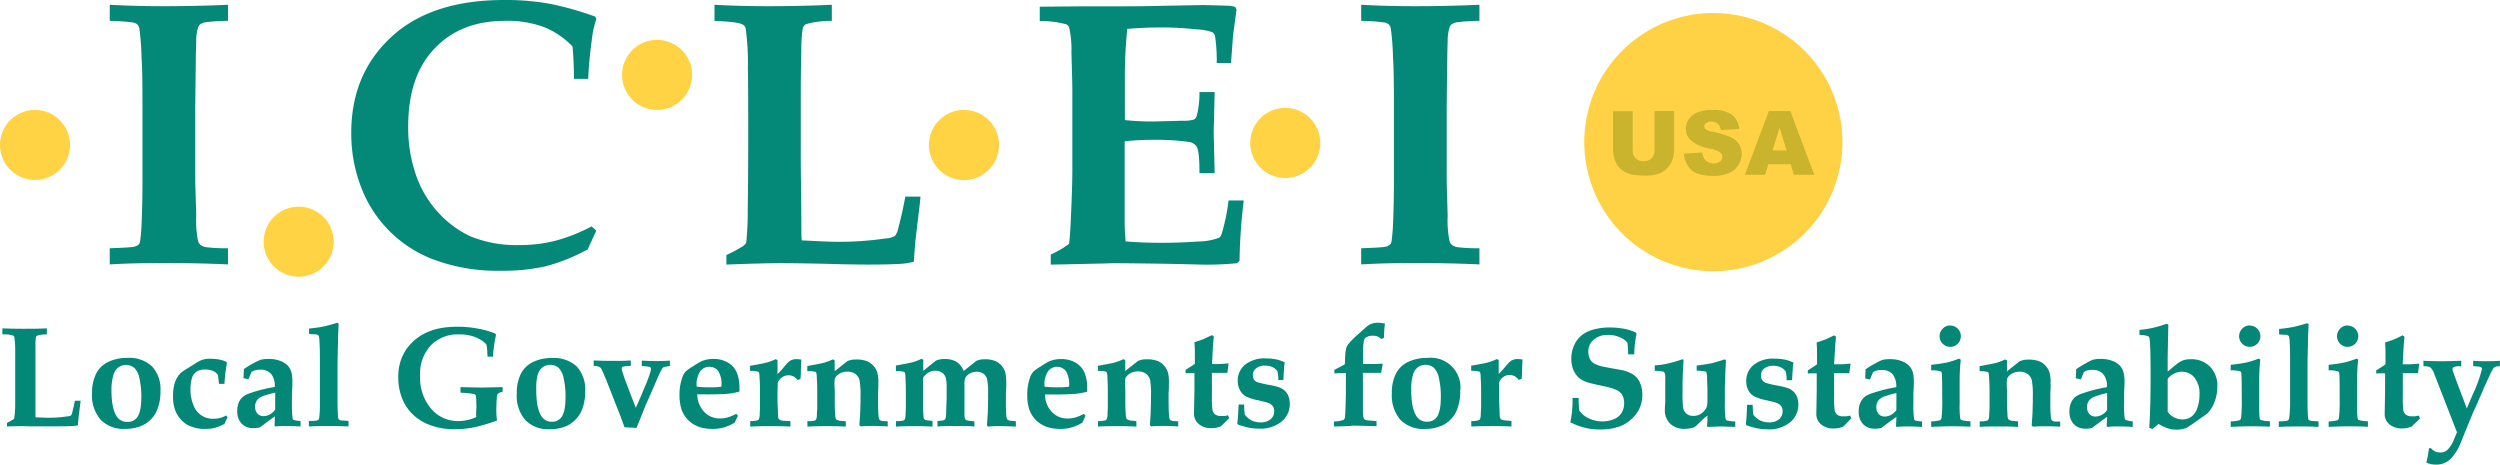 <svg id="Actual_logo" data-name="Actual logo" xmlns="http://www.w3.org/2000/svg" viewBox="0 0 493.43 91.7"><defs><style>.cls-1{fill:#048979;}.cls-2{fill:#ffd344;}.cls-3{fill:#038878;}.cls-4{fill:#cab32d;}.cls-5{fill:#ffd246;}</style></defs><title>Artboard 1</title><path class="cls-1" d="M45,.94V4.12a37.46,37.46,0,0,0-4.49.28,2.73,2.73,0,0,0-1,.4,1.28,1.28,0,0,0-.41.61,8.82,8.82,0,0,0-.37,2.39c0,.63-.06,1.83-.08,3.59-.07,6-.11,9.27-.11,9.74V35.92l.19,6.72a20.3,20.3,0,0,0,.36,4.92,1.48,1.48,0,0,0,.5.79,2.59,2.59,0,0,0,1.09.44A34.62,34.62,0,0,0,45,49v3.19q-6-.28-12.79-.28-5.92,0-10.55.28V49c2.62-.1,4.13-.18,4.54-.26a2.19,2.19,0,0,0,1.07-.4,1.07,1.07,0,0,0,.36-.59,33.24,33.24,0,0,0,.31-3.45c.12-2.94.18-5.65.18-8.15V20.83q0-7.3-.18-9.4a49.73,49.73,0,0,0-.44-5.84,1.55,1.55,0,0,0-.35-.73,1.81,1.81,0,0,0-.88-.42,37.45,37.45,0,0,0-4.61-.32V.94c3.08.18,6.62.28,10.62.28Q39,1.22,45,.94Z"/><path class="cls-1" d="M117.69,45.52,116,49.22a37.43,37.43,0,0,1-8.23,3.32,38.67,38.67,0,0,1-9.1.9A35.69,35.69,0,0,1,85,51,24.59,24.59,0,0,1,72,38.67a29.31,29.31,0,0,1-2.67-12.5q0-11.55,7.89-18.86T99.49,0a48.89,48.89,0,0,1,8.88.72,61.37,61.37,0,0,1,9.14,2.57l.18.47a20.71,20.71,0,0,0-.9,4.26q-.56,4.08-.69,7.54h-2.82c0-2.66-.13-4.79-.28-6.39a16.1,16.1,0,0,0-5.54-3.79A20.85,20.85,0,0,0,99.6,4.12q-8.66,0-13.84,5.46T80.57,24.8a28.14,28.14,0,0,0,1.74,10.32,21,21,0,0,0,4.63,7.29,20,20,0,0,0,5.83,4.2,23.91,23.91,0,0,0,9.67,1.76,28.62,28.62,0,0,0,7.08-.83,33.77,33.77,0,0,0,7.25-2.86Z"/><path class="cls-1" d="M143.37,52.22V50.33a25.44,25.44,0,0,0,2.74-1.43,3.57,3.57,0,0,0,1-.73,1,1,0,0,0,.19-.41,62.09,62.09,0,0,0,.28-6.54q.09-5.64.1-13.52,0-11.58-.07-14.3a49.38,49.38,0,0,0-.45-7.88,1.16,1.16,0,0,0-.55-.66c-.56-.37-2.42-.61-5.59-.74V.94c3.09.18,6.61.28,10.57.28q6.65,0,12.59-.28V4.12a17.8,17.8,0,0,0-5.13.66,1.31,1.31,0,0,0-.59.72,26.4,26.4,0,0,0-.3,4.53c-.08,2.68-.11,6.08-.11,10.18V30.8c0,3.49.08,7,.1,10.39s0,5.52.09,6.25c3.37.18,5.66.28,6.89.28a62.91,62.91,0,0,0,9.7-.66,4.35,4.35,0,0,0,1.8-.48,3.3,3.3,0,0,0,.62-1.36c.49-1.87,1-4,1.43-6.41h3c-.07.69-.11,1.09-.11,1.22l-.89,7.43c-.19,2.33-.29,3.73-.32,4.2a13.85,13.85,0,0,1-2.12.38q-2.24.18-6.93.18c-.44,0-3.32,0-8.62-.16q-6-.12-8.43-.12Q150.7,51.94,143.37,52.22Z"/><path class="cls-1" d="M207.39,52.23v-2a18.09,18.09,0,0,0,3.61-2.1c.14-1,.26-2.68.36-5,.19-4.19.28-7.24.29-9.15V17.53q0-.95-.18-7.13A19.48,19.48,0,0,0,211,5.35a1.22,1.22,0,0,0-.55-.55,19.64,19.64,0,0,0-5.23-.66V1.32l8.53-.07h4.85c3.36,0,7.09,0,11.21-.11L237.23,1c.88,0,2.67.05,5.37.14a5,5,0,0,1,1.21.24l.25.48-.71,5.29c0,.37-.16,2.14-.38,5.3h-2.82a33.66,33.66,0,0,0-.33-5.31,1.45,1.45,0,0,0-.44-.74,9,9,0,0,0-3-.58,63.55,63.55,0,0,0-7.17-.4q-3.28,0-6.72.28a94.37,94.37,0,0,0-.47,10.5v7.5a47.91,47.91,0,0,0,5.22.28c.57,0,2.6-.05,6.11-.15a7.1,7.1,0,0,0,2.34-.25,1.39,1.39,0,0,0,.53-.77,18.15,18.15,0,0,0,.52-4.64h3l-.19,8,.19,8h-3c0-2.84-.17-4.59-.56-5.25a2.15,2.15,0,0,0-1.6-.91,44.15,44.15,0,0,0-6.6-.41,52.29,52.29,0,0,0-6,.29V43.22a43.44,43.44,0,0,0,.19,4.42c2,.18,4.32.28,7,.28s5.08-.09,7.32-.26a12,12,0,0,0,4.12-.73,1.41,1.41,0,0,0,.48-.67,38,38,0,0,0,1.39-6.69h3a110.12,110.12,0,0,0-.83,11.9l-.48.48a59.6,59.6,0,0,1-6.68.28l-5.9-.14q-8.72-.14-12-.14Q218.77,52,207.39,52.23Z"/><path class="cls-1" d="M292,.94V4.12a37.46,37.46,0,0,0-4.49.28,2.73,2.73,0,0,0-1,.4,1.28,1.28,0,0,0-.41.61,8.82,8.82,0,0,0-.37,2.39c0,.63-.06,1.83-.08,3.59-.07,6-.11,9.27-.11,9.74V35.92l.19,6.72a20.3,20.3,0,0,0,.36,4.92,1.48,1.48,0,0,0,.5.79,2.59,2.59,0,0,0,1.09.44A34.62,34.62,0,0,0,292,49v3.19q-6-.28-12.79-.28-5.93,0-10.55.28V49c2.62-.1,4.13-.18,4.54-.26a2.19,2.19,0,0,0,1.07-.4,1.07,1.07,0,0,0,.36-.59,33.24,33.24,0,0,0,.31-3.45c.12-2.94.18-5.65.18-8.15V20.83q0-7.3-.18-9.4a49.73,49.73,0,0,0-.44-5.84,1.55,1.55,0,0,0-.35-.73,1.81,1.81,0,0,0-.88-.42,37.45,37.45,0,0,0-4.61-.32V.94c3.08.18,6.62.28,10.62.28Q286,1.22,292,.94Z"/><path class="cls-2" d="M13.82,28.61A6.91,6.91,0,1,1,6.91,21.7a6.91,6.91,0,0,1,6.91,6.91Z"/><path class="cls-2" d="M65.86,47.71A6.91,6.91,0,1,1,59,40.8h0A6.91,6.91,0,0,1,65.86,47.71Z"/><path class="cls-2" d="M136.6,14.78a6.91,6.91,0,1,1-6.91-6.91A6.91,6.91,0,0,1,136.6,14.78Z"/><path class="cls-2" d="M197.18,28.61a6.92,6.92,0,1,1-6.93-6.91h0A6.92,6.92,0,0,1,197.18,28.61Z"/><path class="cls-2" d="M260.6,28.2a6.92,6.92,0,1,1-6.93-6.91h0a6.91,6.91,0,0,1,6.91,6.91Z"/><path class="cls-3" d="M1.38,84.17v-.7a8.72,8.72,0,0,0,1-.54,1.49,1.49,0,0,0,.38-.28.39.39,0,0,0,.06-.15A20.86,20.86,0,0,0,3,80V69.49a18.81,18.81,0,0,0-.18-3,.44.44,0,0,0-.21-.25A6,6,0,0,0,.47,66V64.8c1.17.06,2.51.09,4,.09,1.68,0,3.28,0,4.78-.09V66a6.65,6.65,0,0,0-1.93.25.53.53,0,0,0-.22.27A10,10,0,0,0,7,68.25V82.36c1.27.06,2.14.09,2.6.09a22.34,22.34,0,0,0,3.65-.27A1.51,1.51,0,0,0,14,82a1.2,1.2,0,0,0,.24-.51c.18-.7.36-1.49.54-2.4h1.13a2.79,2.79,0,0,1-.05.46l-.35,2.8c-.07.87-.12,1.4-.13,1.58a4.32,4.32,0,0,1-.8.14c-.56.05-1.43.07-2.61.07H5.53C4.6,84.09,3.23,84.11,1.38,84.17Z"/><path class="cls-3" d="M18.17,77.64a8.34,8.34,0,0,1,.81-3.9,5.12,5.12,0,0,1,2.41-2.32,8.46,8.46,0,0,1,3.74-.78A6.56,6.56,0,0,1,30,72.31a6.63,6.63,0,0,1,1.67,4.91,9.38,9.38,0,0,1-.49,3.24,5.81,5.81,0,0,1-3,3.47,8.11,8.11,0,0,1-3.46.72,6.33,6.33,0,0,1-4.83-1.78A7.28,7.28,0,0,1,18.17,77.64ZM22,77q0,3.69,1.08,5.26a2.36,2.36,0,0,0,2.05,1A2.24,2.24,0,0,0,27,82.47c.59-.71.89-2.07.89-4.08a16,16,0,0,0-.36-3.65,3.89,3.89,0,0,0-1-2.11,2.61,2.61,0,0,0-3.12-.16,2.88,2.88,0,0,0-1,1.47A10.18,10.18,0,0,0,22,77Z"/><path class="cls-3" d="M44.91,82.33l-.61,1.34a9.72,9.72,0,0,1-1.95.79,7.22,7.22,0,0,1-1.79.19,7,7,0,0,1-3.71-.88,5.57,5.57,0,0,1-2.16-2.54,7.3,7.3,0,0,1-.53-3.1,8.34,8.34,0,0,1,.28-2.38,5.24,5.24,0,0,1,.79-1.63,3.93,3.93,0,0,1,.93-.89l2.15-1.34a9.44,9.44,0,0,1,1.49-.83,4.9,4.9,0,0,1,1.74-.25,10.36,10.36,0,0,1,1.67.14,6.57,6.57,0,0,1,1.43.44l.14.23-.34,2.25c0,.2-.08.84-.14,1.9H43.21A17.78,17.78,0,0,0,43,74a2.22,2.22,0,0,0-.92-.77,3.7,3.7,0,0,0-1.54-.29,3.29,3.29,0,0,0-1.71.39,2.23,2.23,0,0,0-.94,1.29,7.5,7.5,0,0,0-.29,2.21A7.78,7.78,0,0,0,38.2,80a4,4,0,0,0,4.06,2.64A4.64,4.64,0,0,0,44.64,82Z"/><path class="cls-3" d="M59.32,83.08v1.09c-1-.06-2-.08-2.79-.08a20,20,0,0,0-2.22.08L54.19,84l.08-1.82c-.33.21-1.32.94-3,2.18a5.39,5.39,0,0,1-1.2.14,3.19,3.19,0,0,1-2.38-.88,3.52,3.52,0,0,1-.86-2.54,3.89,3.89,0,0,1,.39-1.84,3,3,0,0,1,.82-1,4.9,4.9,0,0,1,1.36-.66,29.68,29.68,0,0,1,4.83-1.21,3.8,3.8,0,0,0-.68-2.53,2.74,2.74,0,0,0-2.21-.87,4.36,4.36,0,0,0-1.14.16,2.26,2.26,0,0,0-.56.28l-.59,1.43-1-.21.09-1.8a20.9,20.9,0,0,1,2-1.21A10.7,10.7,0,0,1,51.49,71a5.86,5.86,0,0,1,1.45-.15,6.33,6.33,0,0,1,2.51.43,3.93,3.93,0,0,1,1.45,1,3.62,3.62,0,0,1,.64,1.27,7.58,7.58,0,0,1,.17,1.71c0,.3,0,1.06-.09,2.3v2a20.08,20.08,0,0,0,.13,3,.45.45,0,0,0,.22.33A5.12,5.12,0,0,0,59.32,83.08Zm-5-5.58a21,21,0,0,0-2.2.6,2.89,2.89,0,0,0-1.38.87,2.16,2.16,0,0,0-.38,1.31,1.87,1.87,0,0,0,.46,1.36,1.56,1.56,0,0,0,1.21.49,2.63,2.63,0,0,0,1.28-.36,2.91,2.91,0,0,0,1-.91Z"/><path class="cls-3" d="M68.79,83.08v1.09c-1.15-.06-2.35-.08-3.6-.08s-2.67,0-4.23.08V83.08A9.25,9.25,0,0,0,62.54,83a.62.62,0,0,0,.31-.16.56.56,0,0,0,.15-.32,20.81,20.81,0,0,0,.14-2.62V71.39c0-1.45,0-2.77-.09-4a3.73,3.73,0,0,0-.14-1.1.54.54,0,0,0-.15-.15,1.47,1.47,0,0,0-.53-.16A12.29,12.29,0,0,1,61,65.91V64.85c1.16-.12,2.08-.25,2.77-.39s1.61-.39,2.77-.75l.3.17-.13,2.8c0,1.57-.08,3.5-.09,5.78V79c0,1.65.06,2.65.08,3a2.11,2.11,0,0,0,.1.66.36.36,0,0,0,.14.16.94.94,0,0,0,.42.16C67.47,83,67.94,83,68.79,83.08Z"/><path class="cls-3" d="M97.3,70.4H96.21q0-.45-.06-1.32A6.68,6.68,0,0,0,96,68a4,4,0,0,0-.74-.68,7.39,7.39,0,0,0-2.08-1A9.57,9.57,0,0,0,90.52,66,7.38,7.38,0,0,0,85,68.2a8.18,8.18,0,0,0-2.08,5.93,9.41,9.41,0,0,0,2.18,6.55,6.91,6.91,0,0,0,5.36,2.43,7.77,7.77,0,0,0,1.8-.21A8,8,0,0,0,94,82.31,13.47,13.47,0,0,1,94,80.88a7,7,0,0,0,0-1.28,6.14,6.14,0,0,0-.12-1.6.48.48,0,0,0-.37-.23,17.75,17.75,0,0,0-2.62-.26v-1.1l4.15.08,4.17-.08v.91a1.87,1.87,0,0,0-1,.45,1.67,1.67,0,0,0-.15.76c-.07,1.06-.1,1.82-.1,2.28A17.58,17.58,0,0,0,98.09,83a33.37,33.37,0,0,1-4.48,1.33,18.93,18.93,0,0,1-3.83.39,13.65,13.65,0,0,1-5.5-1.06,9.91,9.91,0,0,1-2.86-1.92,8.79,8.79,0,0,1-1.81-2.54,11.13,11.13,0,0,1-1-4.68,10,10,0,0,1,.65-3.8,8.83,8.83,0,0,1,1.79-2.83,10,10,0,0,1,2.61-2,12,12,0,0,1,3.06-1.08,18.08,18.08,0,0,1,3.52-.32,20.79,20.79,0,0,1,4.38.43,15.8,15.8,0,0,1,3.17.93l.11.27A26.26,26.26,0,0,0,97.3,70.4Z"/><path class="cls-3" d="M102,77.66a8.3,8.3,0,0,1,.81-3.89,5.18,5.18,0,0,1,2.41-2.33,8.46,8.46,0,0,1,3.74-.78,6.64,6.64,0,0,1,4.87,1.67,6.71,6.71,0,0,1,1.67,4.92,9.56,9.56,0,0,1-.49,3.23,5.83,5.83,0,0,1-1.3,2.21A6,6,0,0,1,112,84a8.11,8.11,0,0,1-3.46.72,6.37,6.37,0,0,1-4.83-1.78A7.3,7.3,0,0,1,102,77.66Zm3.84-.68c0,2.46.36,4.22,1.08,5.26a2.33,2.33,0,0,0,2,1,2.25,2.25,0,0,0,1.81-.79c.59-.7.89-2.06.89-4.08a16,16,0,0,0-.36-3.64,4,4,0,0,0-1-2.12,2.46,2.46,0,0,0-1.66-.6,2.53,2.53,0,0,0-1.46.44,2.88,2.88,0,0,0-1,1.47,10.3,10.3,0,0,0-.29,3.08Z"/><path class="cls-3" d="M123.26,84.33c-.46-1.29-1-2.77-1.68-4.43l-1.82-4.64c-.16-.42-.47-1.14-.92-2.16a1.46,1.46,0,0,0-.46-.64,2.52,2.52,0,0,0-1.21-.23V71.14c1.31.06,2.59.09,3.85.09s2.34,0,3.48-.09v1.09a7.49,7.49,0,0,0-1.42.11.54.54,0,0,0-.27.14.36.36,0,0,0-.09.24V73l.54,1.67,1.09,2.88.52,1.35q.48,1.25.63,1.59l.88-2,.83-2a27.91,27.91,0,0,0,1.14-3,2.87,2.87,0,0,0,.13-.71.4.4,0,0,0-.2-.34,5.84,5.84,0,0,0-1.61-.17v-1.1c1,.06,1.86.09,2.69.09s1.76,0,2.86-.09v1.09a6.36,6.36,0,0,0-1.22.21.75.75,0,0,0-.33.33,24.33,24.33,0,0,0-1.2,2.53l-1.3,3-.55,1.22c-.24.54-.5,1.18-.78,1.91-.55,1.42-1,2.4-1.19,3Z"/><path class="cls-3" d="M145.65,82.06,145,83.42a9.13,9.13,0,0,1-2.34,1,7.93,7.93,0,0,1-2,.24,8.54,8.54,0,0,1-2.41-.32,5.49,5.49,0,0,1-1.78-.88,5.38,5.38,0,0,1-1.3-1.35,5.07,5.07,0,0,1-.81-1.86,9.8,9.8,0,0,1-.25-2.29,9.92,9.92,0,0,1,.49-3.24,3.48,3.48,0,0,1,.77-1.44,10.27,10.27,0,0,1,1.44-1,13.65,13.65,0,0,1,1.69-1,5.57,5.57,0,0,1,2.28-.43,5.38,5.38,0,0,1,3,.78,4.16,4.16,0,0,1,1.68,2,7.62,7.62,0,0,1,.49,2.91v.74c-.24.07-.59.16-1.06.25a11.47,11.47,0,0,1-1.29.19c-.69.06-1.62.09-2.76.11s-1.78,0-1.9,0a2.67,2.67,0,0,1-.4,0h-.92A5.11,5.11,0,0,0,139,81.31a4.19,4.19,0,0,0,3.09,1.28,6,6,0,0,0,1.47-.18,9.24,9.24,0,0,0,1.75-.73Zm-3.27-5.74a5,5,0,0,0-.6-3.06A2.14,2.14,0,0,0,140,72.4a2.21,2.21,0,0,0-1.82.91,4.72,4.72,0,0,0-.67,3,19.69,19.69,0,0,0,2.77.13,12.33,12.33,0,0,0,2.1-.12Z"/><path class="cls-3" d="M156,83.11V84.2q-1.56-.09-3.48-.09c-1.43,0-2.91,0-4.45.09V83.11a5,5,0,0,0,1.44-.15.51.51,0,0,0,.28-.24,2.44,2.44,0,0,0,.15-1L150,80.5v-3c0-.81,0-1.79-.09-3a3.74,3.74,0,0,0-.11-1,.46.46,0,0,0-.24-.17,7,7,0,0,0-1.52-.13v-1c1.66-.29,2.76-.5,3.28-.64a11.11,11.11,0,0,0,1.77-.67l.37.17v2.78a18.15,18.15,0,0,0,1.38-1.53,6.19,6.19,0,0,1,1.08-1.09,2.31,2.31,0,0,1,1.31-.33,4.88,4.88,0,0,1,.93.09l-.09,2a13.14,13.14,0,0,1-.09,1.84l-.58.18a2.24,2.24,0,0,0-.66-.64,2.27,2.27,0,0,0-2.53.21,2,2,0,0,0-.7,1c0,.2-.05,1-.05,2.34v1.38l.08,1.88a8.16,8.16,0,0,0,.08,1.31.6.6,0,0,0,.28.38,2.29,2.29,0,0,0,1,.2Z"/><path class="cls-3" d="M175.21,83.16v1q-1.86-.09-3-.09-1.35,0-2.34.09l-.25-.25c0-.2.07-1,.16-2.4l.06-2.27v-1a16.19,16.19,0,0,0-.19-3.19,2.16,2.16,0,0,0-.8-1.22,2.55,2.55,0,0,0-1.6-.47,2.86,2.86,0,0,0-1.66.46,2.17,2.17,0,0,0-.83.92,10.3,10.3,0,0,0,0,2.22v2.32c0,.68,0,1.5.09,2.48a2.29,2.29,0,0,0,.11.86.41.41,0,0,0,.17.22,2.47,2.47,0,0,0,.65.21l1.16.11V84.2c-1-.06-2.23-.09-3.68-.09q-2.5,0-3.9.09V83.11A4.39,4.39,0,0,0,160.8,83a.53.53,0,0,0,.29-.24,2.61,2.61,0,0,0,.14-1l.07-1.22v-3c0-.81,0-1.79-.09-3a3.38,3.38,0,0,0-.11-1,.46.46,0,0,0-.24-.17,7,7,0,0,0-1.52-.13v-1c1.66-.29,2.75-.5,3.27-.64a11,11,0,0,0,1.76-.67l.37.17v2.17l2.52-2a5,5,0,0,1,.78-.24,4.26,4.26,0,0,1,.87-.07,5.73,5.73,0,0,1,2.25.34,3.6,3.6,0,0,1,1.26.93,3.83,3.83,0,0,1,.73,1.27,7.15,7.15,0,0,1,.21,2.06c0,.67,0,1.33-.06,2a2.81,2.81,0,0,0,0,.41V79.3c0,1.56.07,2.53.11,2.9a1.13,1.13,0,0,0,.24.71,1.36,1.36,0,0,0,.81.2Z"/><path class="cls-3" d="M176.85,84.2V83.11A4.69,4.69,0,0,0,178.3,83a.51.51,0,0,0,.28-.24,2.82,2.82,0,0,0,.15-1l.06-1.22v-3c0-.81,0-1.79-.08-3a3.38,3.38,0,0,0-.12-1,.46.46,0,0,0-.24-.17,7,7,0,0,0-1.52-.13V72.14c1.66-.29,2.75-.5,3.27-.64a11,11,0,0,0,1.76-.67l.37.17v2.18l2.5-2a4.69,4.69,0,0,1,.75-.24,3.83,3.83,0,0,1,.83-.07,4.59,4.59,0,0,1,2.49.54,3.91,3.91,0,0,1,1.4,1.81l2.52-2a4.69,4.69,0,0,1,.75-.24,4,4,0,0,1,.84-.07,5.49,5.49,0,0,1,2.12.34,3.45,3.45,0,0,1,1.25.92,3.53,3.53,0,0,1,.71,1.25,7.48,7.48,0,0,1,.21,2,15.46,15.46,0,0,1-.06,2,2.67,2.67,0,0,0,0,.4v1.44a26.56,26.56,0,0,0,.08,2.82,1.31,1.31,0,0,0,.26.78,1.65,1.65,0,0,0,.84.2l.78.07V84.2c-1.27-.06-2.31-.09-3.13-.09a19.67,19.67,0,0,0-2.38.09l-.19-.27.16-2.49q.06-1.51.06-2.61v-1a12.8,12.8,0,0,0-.22-3.09,2,2,0,0,0-.73-1,2.18,2.18,0,0,0-1.29-.37,2.68,2.68,0,0,0-1.48.42,2.36,2.36,0,0,0-.78.79,3.85,3.85,0,0,0-.16,1.47v5.86a2.08,2.08,0,0,0,.1.7.55.55,0,0,0,.23.29,1.53,1.53,0,0,0,.52.13l1.11.14v1q-1.22-.09-3.51-.09-2.55,0-3.78.09V83.11c.17,0,.39-.06.65-.08a1.83,1.83,0,0,0,.73-.15.77.77,0,0,0,.25-.41,7,7,0,0,0,.09-1.45l.09-2.45v-2a7.92,7.92,0,0,0-.17-2,1.92,1.92,0,0,0-.7-1,2.24,2.24,0,0,0-1.35-.39,2.44,2.44,0,0,0-1.54.47,3.22,3.22,0,0,0-.9.94v4.59a24.77,24.77,0,0,0,.09,2.87,1.24,1.24,0,0,0,.13.66.68.68,0,0,0,.38.21,10.72,10.72,0,0,0,1.27.14V84.2c-1-.06-2.17-.09-3.56-.09S177.77,84.14,176.85,84.2Z"/><path class="cls-3" d="M214.24,82.06l-.61,1.36a9.06,9.06,0,0,1-2.33,1,7.93,7.93,0,0,1-2,.24,8.54,8.54,0,0,1-2.41-.32,5.62,5.62,0,0,1-3.09-2.23,5.52,5.52,0,0,1-.81-1.86,9.79,9.79,0,0,1-.24-2.29,10.18,10.18,0,0,1,.48-3.24A3.52,3.52,0,0,1,204,73.3a10.27,10.27,0,0,1,1.44-1,14.3,14.3,0,0,1,1.68-1,5.82,5.82,0,0,1,2.29-.43,5.54,5.54,0,0,1,3,.78,4.21,4.21,0,0,1,1.68,2,7.62,7.62,0,0,1,.49,2.91v.74a9.6,9.6,0,0,1-1.06.25,11,11,0,0,1-1.28.19c-.7.06-1.62.09-2.76.11s-1.78,0-1.9,0a2.81,2.81,0,0,1-.41,0h-.92a5.08,5.08,0,0,0,1.37,3.47,4.14,4.14,0,0,0,3.09,1.28,6,6,0,0,0,1.46-.18,9.33,9.33,0,0,0,1.76-.73ZM211,76.32a5.09,5.09,0,0,0-.61-3.06,2.14,2.14,0,0,0-1.74-.86,2.19,2.19,0,0,0-1.81.91,4.64,4.64,0,0,0-.67,3,19.62,19.62,0,0,0,2.76.13A14.37,14.37,0,0,0,211,76.32Z"/><path class="cls-3" d="M232.55,83.16v1c-1.23-.06-2.24-.09-3-.09a19.75,19.75,0,0,0-2.35.09l-.24-.25c0-.2.07-1,.15-2.4l.06-2.27v-1A16.22,16.22,0,0,0,227,75a2.27,2.27,0,0,0-.79-1.22,2.58,2.58,0,0,0-1.61-.47,2.86,2.86,0,0,0-1.66.46,2.17,2.17,0,0,0-.83.92,11.76,11.76,0,0,0,0,2.22v2.32c0,.68,0,1.5.09,2.48a2.51,2.51,0,0,0,.11.86.43.43,0,0,0,.18.22,2.4,2.4,0,0,0,.64.21l1.16.11V84.2c-1-.06-2.23-.09-3.67-.09-1.68,0-3,0-3.91.09V83.11a4.71,4.71,0,0,0,1.45-.15.51.51,0,0,0,.28-.24,2.44,2.44,0,0,0,.15-1l.06-1.22v-3c0-.81,0-1.79-.08-3a3.38,3.38,0,0,0-.12-1,.48.48,0,0,0-.23-.17,7.14,7.14,0,0,0-1.53-.13v-1c1.66-.29,2.75-.5,3.27-.64a10.12,10.12,0,0,0,1.76-.67l.37.17v2.17l2.53-2a5.28,5.28,0,0,1,.77-.24,3.69,3.69,0,0,1,.88-.07,5.71,5.71,0,0,1,2.24.34,3.42,3.42,0,0,1,1.26.93,3.66,3.66,0,0,1,.73,1.27,7.15,7.15,0,0,1,.21,2.06c0,.67,0,1.33-.06,2a2.81,2.81,0,0,0,0,.41V79.3c0,1.56.06,2.53.1,2.9a1,1,0,0,0,.25.71,1.33,1.33,0,0,0,.8.2Z"/><path class="cls-3" d="M234,73.66V73l1.25-.79c.2-.13.39-.27.58-.42V70c0-.66,0-1.48-.09-2.45l1.73-.59,1.74-.82.36.28-.13,1.43-.1,1.59-.12,2.41h.46a20.27,20.27,0,0,0,2.81-.14l-.24,1.89H239.2v4.62a17.5,17.5,0,0,0,.09,2.51,1.46,1.46,0,0,0,.46,1,1.71,1.71,0,0,0,1.17.37,4.57,4.57,0,0,0,.74,0,3.58,3.58,0,0,0,.72-.14l.22.57-.5.5L241,84.11a4.2,4.2,0,0,1-1.87.39,3.65,3.65,0,0,1-2.54-.82,2.66,2.66,0,0,1-.93-2.06l.09-4.58V73.62h-.38C234.93,73.62,234.44,73.64,234,73.66Z"/><path class="cls-3" d="M244.47,79.84h1.09a14.93,14.93,0,0,0,.13,2A4.19,4.19,0,0,0,247.07,83a3.94,3.94,0,0,0,1.72.36,2.9,2.9,0,0,0,2-.62,2,2,0,0,0,.7-1.51,1.82,1.82,0,0,0-.23-1,2,2,0,0,0-.92-.7,20.74,20.74,0,0,0-2.06-.53,9.86,9.86,0,0,1-2.31-.73A3,3,0,0,1,244.73,77a3.86,3.86,0,0,1-.44-1.86A4,4,0,0,1,245.73,72a6.1,6.1,0,0,1,4.13-1.26,10.34,10.34,0,0,1,2,.19,6.86,6.86,0,0,1,1.7.59v.14a9.71,9.71,0,0,0-.13,1c0,.36-.07,1.11-.13,2.34h-1v-.52a9.87,9.87,0,0,0-.16-1.2,2.6,2.6,0,0,0-1-.83,3.4,3.4,0,0,0-1.44-.28,2.64,2.64,0,0,0-1.78.53,1.62,1.62,0,0,0-.63,1.25,1.75,1.75,0,0,0,.21,1,1.71,1.71,0,0,0,.85.54,20.87,20.87,0,0,0,2.08.47,15.28,15.28,0,0,1,2,.47,3.76,3.76,0,0,1,1.21.74,2.89,2.89,0,0,1,.69,1.1,4.15,4.15,0,0,1,.24,1.44,4.45,4.45,0,0,1-1.6,3.48,6.61,6.61,0,0,1-4.49,1.41,10.89,10.89,0,0,1-1.89-.17,17.13,17.13,0,0,1-2.23-.62l-.15-.21c.07-.71.12-1.21.14-1.51Z"/><path class="cls-3" d="M263.29,84.18v-1a5.55,5.55,0,0,0,1.89-.31.63.63,0,0,0,.27-.55c.07-.48.13-2,.19-4.52V73.61h-.39l-1.88.09V73c1.23-.64,1.87-1,1.91-1a.4.4,0,0,0,.18-.33c0-.43,0-1,.06-1.61a7.81,7.81,0,0,1,.19-1.36,2.69,2.69,0,0,1,.4-.77,17.17,17.17,0,0,1,2-2l1.67-1.49a3.1,3.1,0,0,1,.93-.54,3.2,3.2,0,0,1,1.19-.2,7.09,7.09,0,0,1,1.45.17,18.58,18.58,0,0,0-.17,2.79l-.56.25a2.35,2.35,0,0,0-.77-.51,2.64,2.64,0,0,0-.92-.14,2.35,2.35,0,0,0-1.27.31,1,1,0,0,0-.45.59,13.43,13.43,0,0,0-.17,2.76v1.92h1.64a18.28,18.28,0,0,0,2.06-.07l.18.14a3.57,3.57,0,0,0-.11.47l-.22,1.22H269v7.23a8.88,8.88,0,0,0,.12,1.63.69.69,0,0,0,.21.32,1,1,0,0,0,.48.18l1.88.15v1L267,84C266.49,84.1,265.22,84.13,263.29,84.18Z"/><path class="cls-3" d="M274.71,77.65a8.34,8.34,0,0,1,.81-3.9,5.12,5.12,0,0,1,2.41-2.32,8.46,8.46,0,0,1,3.74-.78,5.86,5.86,0,0,1,6.54,6.58,9.88,9.88,0,0,1-.49,3.24,5.82,5.82,0,0,1-3,3.47,8.11,8.11,0,0,1-3.46.72,6.36,6.36,0,0,1-4.83-1.77A7.36,7.36,0,0,1,274.71,77.65Zm3.83-.68q0,3.69,1.09,5.26a2.36,2.36,0,0,0,2.05,1,2.25,2.25,0,0,0,1.81-.79c.59-.7.89-2.07.89-4.08a16,16,0,0,0-.36-3.65,4,4,0,0,0-1-2.11,2.62,2.62,0,0,0-3.12-.16,2.88,2.88,0,0,0-1,1.47,10.06,10.06,0,0,0-.36,3.09Z"/><path class="cls-3" d="M298.32,83.1v1.08c-1-.05-2.2-.08-3.48-.08s-2.91,0-4.45.08V83.1a4.12,4.12,0,0,0,1.44-.16.51.51,0,0,0,.29-.23,2.61,2.61,0,0,0,.14-1l.07-1.22v-3c0-.81,0-1.8-.09-3a3.38,3.38,0,0,0-.11-1,.46.46,0,0,0-.24-.17,7.75,7.75,0,0,0-1.52-.14v-1c1.67-.29,2.76-.5,3.28-.64a10.22,10.22,0,0,0,1.77-.67l.38.17v2.78q.9-.93,1.38-1.53a6.19,6.19,0,0,1,1.08-1.09,2.31,2.31,0,0,1,1.31-.33,4.88,4.88,0,0,1,.93.09l-.09,2a16.15,16.15,0,0,1-.08,1.83l-.59.18a2.51,2.51,0,0,0-.66-.64A2.26,2.26,0,0,0,298,74a2.08,2.08,0,0,0-1.41.51,2,2,0,0,0-.7,1v3.72l.09,1.88a7.15,7.15,0,0,0,.07,1.31.62.62,0,0,0,.29.38,2.21,2.21,0,0,0,1,.19Z"/><path class="cls-3" d="M322.56,69.94h-1.22a17.43,17.43,0,0,0-.13-2.28,3.45,3.45,0,0,0-1.48-1.08,5.43,5.43,0,0,0-2.35-.47,4,4,0,0,0-2.89,1,2.94,2.94,0,0,0-1,2.22,3.49,3.49,0,0,0,.3,1.49,2.12,2.12,0,0,0,.83.9,6.53,6.53,0,0,0,1.59.61l2.24.42c.95.16,1.57.28,1.86.34a7.38,7.38,0,0,1,1.81.7,4,4,0,0,1,1.1.94,4.87,4.87,0,0,1,.67,1.35,5.89,5.89,0,0,1,.26,1.82,6.43,6.43,0,0,1-.75,3.1,6.7,6.7,0,0,1-1.54,1.85,7.55,7.55,0,0,1-2,1.25,10.92,10.92,0,0,1-4,.67,13.13,13.13,0,0,1-3-.32,14.48,14.48,0,0,1-2.92-1.1,20.47,20.47,0,0,0,.43-4.81h1.22A16.88,16.88,0,0,0,311.7,81a4.36,4.36,0,0,0,1.8,1.52,5.94,5.94,0,0,0,2.77.65,5.73,5.73,0,0,0,2.34-.47,3.1,3.1,0,0,0,1.49-1.28,3.67,3.67,0,0,0,.46-1.86,3.38,3.38,0,0,0-.32-1.5,2.53,2.53,0,0,0-1-1,10.52,10.52,0,0,0-2.44-.78c-1.67-.35-2.77-.61-3.3-.76a5,5,0,0,1-1.92-1,4.41,4.41,0,0,1-1.09-1.64,5.91,5.91,0,0,1-.36-2.08,6.32,6.32,0,0,1,.66-2.86,5.25,5.25,0,0,1,1.71-2,7.08,7.08,0,0,1,2.41-1,12.23,12.23,0,0,1,2.76-.31,16,16,0,0,1,2.85.26,9.51,9.51,0,0,1,2.39.76L323,66a13.21,13.21,0,0,0-.3,1.76A19,19,0,0,0,322.56,69.94Z"/><path class="cls-3" d="M326.6,73.2V72.11a15,15,0,0,0,2.41-.32,27.5,27.5,0,0,0,3.1-.9l.19.16q-.21,2.74-.21,5.07v1.55a23.47,23.47,0,0,0,.09,2.65,2.1,2.1,0,0,0,.66,1.32,2,2,0,0,0,1.38.44,2.58,2.58,0,0,0,1.65-.52,3.32,3.32,0,0,0,.93-1.08A4.38,4.38,0,0,0,337,79V76.64l-.08-2a3,3,0,0,0-.13-1.14.45.45,0,0,0-.27-.2,15.32,15.32,0,0,0-1.65-.15v-1q2.13-.27,2.91-.45c.51-.11,1.39-.36,2.62-.77l.26.16-.13,2.55c-.06,1.81-.09,2.82-.09,3v2.84a20.44,20.44,0,0,0,.13,3.13.47.47,0,0,0,.21.35,6.17,6.17,0,0,0,1.71.21v1.09l-2.86-.09-2.62.09-.09-.11L337,83V82c-.36.29-.67.56-.94.8l-1.55,1.49a5.44,5.44,0,0,1-1.92.35,4,4,0,0,1-2.93-1,3.63,3.63,0,0,1-1.06-2.72c0-.14,0-.65.07-1.54V74.62a2.8,2.8,0,0,0-.1-1,.74.74,0,0,0-.34-.29A8,8,0,0,0,326.6,73.2Z"/><path class="cls-3" d="M344.83,79.9h1.09c.05,1,.09,1.69.14,1.95A4.11,4.11,0,0,0,347.43,83a3.94,3.94,0,0,0,1.72.36,2.9,2.9,0,0,0,2-.62,2,2,0,0,0,.69-1.51,1.82,1.82,0,0,0-.23-1,2,2,0,0,0-.91-.7c-.36-.13-1.05-.3-2.07-.53a9.78,9.78,0,0,1-2.3-.73,2.72,2.72,0,0,1-1.23-1.19,3.65,3.65,0,0,1-.44-1.86,4.06,4.06,0,0,1,1.43-3.17,6.1,6.1,0,0,1,4.13-1.26,10.19,10.19,0,0,1,2.06.19,6.65,6.65,0,0,1,1.69.59v.14a8.28,8.28,0,0,0-.13,1c0,.33-.08,1.11-.13,2.33h-1.09v-.51a8.2,8.2,0,0,0-.17-1.21,2.6,2.6,0,0,0-1-.83A3.45,3.45,0,0,0,350,72.2a2.74,2.74,0,0,0-1.79.53,1.59,1.59,0,0,0-.63,1.26,1.47,1.47,0,0,0,1.14,1.64,20.87,20.87,0,0,0,2.08.47,17.08,17.08,0,0,1,2,.47,3.44,3.44,0,0,1,1.21.74,2.89,2.89,0,0,1,.69,1.1,4.15,4.15,0,0,1,.24,1.44,4.45,4.45,0,0,1-1.6,3.48,6.56,6.56,0,0,1-4.49,1.41,10.77,10.77,0,0,1-1.88-.17,17.13,17.13,0,0,1-2.23-.62l-.16-.2c.08-.72.12-1.22.14-1.52Z"/><path class="cls-3" d="M356.81,73.72V73.1l1.24-.79a6.13,6.13,0,0,0,.58-.42V70.05c0-.66,0-1.48-.08-2.45l1.73-.59,1.74-.82.36.28-.14,1.43-.09,1.59L362,71.9h.46a20.13,20.13,0,0,0,2.8-.14L365,73.65h-3v4.62a17.7,17.7,0,0,0,.09,2.52,1.5,1.5,0,0,0,.45,1,1.66,1.66,0,0,0,1.17.37,4.7,4.7,0,0,0,.75,0l.72-.13.21.56-.5.5-1.07,1.1a5,5,0,0,1-1,.31,5.1,5.1,0,0,1-.87.07,3.72,3.72,0,0,1-2.54-.82,2.67,2.67,0,0,1-.92-2.06l.08-4.57V73.68h-.37C357.75,73.68,357.27,73.7,356.81,73.72Z"/><path class="cls-3" d="M379.35,83.17v1.09q-1.58-.09-2.79-.09t-2.22.09l-.12-.16.08-1.82c-.33.21-1.32.94-3,2.19a5.39,5.39,0,0,1-1.2.14,3.14,3.14,0,0,1-2.38-.89,3.52,3.52,0,0,1-.86-2.54,3.87,3.87,0,0,1,.39-1.83,3.29,3.29,0,0,1,.82-1.06,5.32,5.32,0,0,1,1.36-.65,29.71,29.71,0,0,1,4.83-1.22,3.8,3.8,0,0,0-.68-2.53,2.74,2.74,0,0,0-2.21-.86,4.35,4.35,0,0,0-1.14.15,2.29,2.29,0,0,0-.56.29l-.59,1.43-.95-.21.08-1.8a19,19,0,0,1,2-1.21,7.89,7.89,0,0,1,1.31-.63,5.42,5.42,0,0,1,1.45-.16,6.16,6.16,0,0,1,2.51.44,3.74,3.74,0,0,1,1.45,1,3.39,3.39,0,0,1,.64,1.27,7.58,7.58,0,0,1,.17,1.71c0,.29,0,1.06-.09,2.3v2a20.08,20.08,0,0,0,.13,3A.48.48,0,0,0,378,83,6.16,6.16,0,0,0,379.35,83.17Zm-5.05-5.59a16.66,16.66,0,0,0-2.2.61,2.8,2.8,0,0,0-1.38.87,2.15,2.15,0,0,0-.38,1.3,1.91,1.91,0,0,0,.46,1.37,1.62,1.62,0,0,0,1.21.48,2.63,2.63,0,0,0,1.28-.36,2.82,2.82,0,0,0,1-.91Z"/><path class="cls-3" d="M381.16,84.26V83.17a6.63,6.63,0,0,0,1.77-.24.64.64,0,0,0,.28-.49,31.54,31.54,0,0,0,.13-3.89q0-4.29-.09-4.89a.47.47,0,0,0-.18-.35,5.37,5.37,0,0,0-1.91-.2V72a28.51,28.51,0,0,0,3.17-.47,15.81,15.81,0,0,0,2.33-.75L387,71a39.25,39.25,0,0,0-.22,4v4.71a19.41,19.41,0,0,0,.11,2.85.45.45,0,0,0,.22.33,6.06,6.06,0,0,0,1.8.24v1.09c-1.3-.06-2.72-.09-4.25-.09C383.34,84.17,382.17,84.2,381.16,84.26Zm3.77-20a2.1,2.1,0,1,1-1.5.62,2,2,0,0,1,1.5-.65Z"/><path class="cls-3" d="M406.63,83.22v1q-1.86-.09-3-.09-1.35,0-2.34.09L401,84c0-.2.07-1,.16-2.4l.06-2.27V78.25a16.13,16.13,0,0,0-.19-3.18,2.22,2.22,0,0,0-.8-1.23,2.55,2.55,0,0,0-1.6-.47,2.86,2.86,0,0,0-1.66.46,2,2,0,0,0-.83.92,10.3,10.3,0,0,0,0,2.22v2.32c0,.68,0,1.5.08,2.48a2.78,2.78,0,0,0,.11.86.55.55,0,0,0,.18.22,1.84,1.84,0,0,0,.65.21l1.15.11v1.09c-1-.06-2.22-.09-3.67-.09-1.67,0-3,0-3.9.09V83.17a4.68,4.68,0,0,0,1.44-.15.49.49,0,0,0,.28-.23,2.62,2.62,0,0,0,.15-1l.07-1.22v-3c0-.81,0-1.79-.09-3a4.2,4.2,0,0,0-.11-1,.37.37,0,0,0-.24-.17,6,6,0,0,0-1.52-.14v-1c1.66-.29,2.75-.5,3.26-.64a11.11,11.11,0,0,0,1.77-.67l.37.17v2.17l2.52-2a5,5,0,0,1,.78-.24,5.1,5.1,0,0,1,.87-.07,5.71,5.71,0,0,1,2.24.34,3.54,3.54,0,0,1,1.27.93,3.8,3.8,0,0,1,.72,1.27,7.15,7.15,0,0,1,.21,2.06,17.48,17.48,0,0,1-.05,2,2.81,2.81,0,0,0,0,.41v1.43a26.77,26.77,0,0,0,.11,2.9A1.13,1.13,0,0,0,405,83a1.45,1.45,0,0,0,.81.21A5.05,5.05,0,0,1,406.63,83.22Z"/><path class="cls-3" d="M420.94,83.17v1.09q-1.57-.09-2.79-.09a18.15,18.15,0,0,0-2.23.09l-.12-.16.09-1.82c-.34.21-1.32.94-3,2.19a5.39,5.39,0,0,1-1.2.14,3.14,3.14,0,0,1-2.38-.89,3.52,3.52,0,0,1-.86-2.54,4,4,0,0,1,.38-1.83,3.18,3.18,0,0,1,.83-1.06,5,5,0,0,1,1.36-.65,29.71,29.71,0,0,1,4.83-1.22,3.74,3.74,0,0,0-.69-2.53A2.72,2.72,0,0,0,413,73a4.43,4.43,0,0,0-1.15.15,2.29,2.29,0,0,0-.56.29l-.58,1.43-1-.21.08-1.8a20.12,20.12,0,0,1,2-1.21A7.53,7.53,0,0,1,413.1,71a5.42,5.42,0,0,1,1.45-.16,6.12,6.12,0,0,1,2.5.44,3.57,3.57,0,0,1,1.45,1,3.39,3.39,0,0,1,.64,1.27,7,7,0,0,1,.18,1.71c0,.29,0,1.06-.09,2.3v2a17.68,17.68,0,0,0,.13,3,.47.47,0,0,0,.22.34A6.27,6.27,0,0,0,420.94,83.17Zm-5.05-5.59a16.66,16.66,0,0,0-2.2.61,2.73,2.73,0,0,0-1.38.87,2.09,2.09,0,0,0-.38,1.3,1.91,1.91,0,0,0,.46,1.37,1.58,1.58,0,0,0,1.21.48,2.63,2.63,0,0,0,1.28-.36,2.91,2.91,0,0,0,1-.91Z"/><path class="cls-3" d="M422.27,66.11v-1a19.55,19.55,0,0,0,5.33-1.21.87.87,0,0,1,.37.19c-.08,3.82-.13,6-.13,6.64v2.6l1.68-1.39a4.94,4.94,0,0,1,1.34-.81,4.41,4.41,0,0,1,1.53-.23,5.1,5.1,0,0,1,3.81,1.47,5.38,5.38,0,0,1,1.44,4,8.23,8.23,0,0,1-.53,2.9,6.36,6.36,0,0,1-1.41,2.3c-.08.08-.76.56-2,1.44s-2,1.35-2.12,1.43a5.23,5.23,0,0,1-2.07.36,5.42,5.42,0,0,1-1.65-.26,8.62,8.62,0,0,1-1.81-.87l-1.21,1-.63-.24c.17-2.81.26-6.18.26-10.09s-.06-6.36-.19-7.34a1,1,0,0,0-.24-.63A5.58,5.58,0,0,0,422.27,66.11Zm5.57,8.67v6.48A3.49,3.49,0,0,0,429,82.33a3.6,3.6,0,0,0,1.76.45,3,3,0,0,0,1.76-.54,3.51,3.51,0,0,0,1.18-1.74,8.06,8.06,0,0,0,.42-2.67,5,5,0,0,0-1-3.31,3.14,3.14,0,0,0-2.47-1.15,3.22,3.22,0,0,0-1.66.44A3.26,3.26,0,0,0,427.84,74.78Z"/><path class="cls-3" d="M440.28,84.26V83.17a6.63,6.63,0,0,0,1.77-.24.64.64,0,0,0,.28-.49,31.54,31.54,0,0,0,.13-3.89q0-4.29-.09-4.89a.47.47,0,0,0-.18-.35,5.37,5.37,0,0,0-1.91-.2V72a28.51,28.51,0,0,0,3.17-.47,15.81,15.81,0,0,0,2.33-.75l.34.18a38.91,38.91,0,0,0-.22,4v4.71a20,20,0,0,0,.1,2.89.45.45,0,0,0,.22.33,6.06,6.06,0,0,0,1.8.24v1.09c-1.3-.06-2.72-.09-4.25-.09C442.46,84.17,441.29,84.2,440.28,84.26Zm3.77-20a2.1,2.1,0,1,1-1.5.62,2,2,0,0,1,1.5-.65Z"/><path class="cls-3" d="M457.61,83.17v1.09c-1.16-.06-2.36-.09-3.61-.09s-2.66,0-4.23.09V83.17a11.87,11.87,0,0,0,1.58-.11.71.71,0,0,0,.31-.16.67.67,0,0,0,.15-.33A22.05,22.05,0,0,0,452,80V71.48c0-1.46,0-2.78-.09-4a3.8,3.8,0,0,0-.14-1.11.34.34,0,0,0-.15-.14,1.21,1.21,0,0,0-.53-.16,12.15,12.15,0,0,1-1.26-.07V64.93q1.73-.18,2.76-.39c.68-.14,1.61-.39,2.77-.74l.3.17-.13,2.79c0,1.57-.08,3.5-.09,5.78v6.55c0,1.65.06,2.65.08,3a2.11,2.11,0,0,0,.1.66.39.39,0,0,0,.14.17,1.06,1.06,0,0,0,.42.15C456.29,83.09,456.75,83.12,457.61,83.17Z"/><path class="cls-3" d="M459.61,84.26V83.17a6.63,6.63,0,0,0,1.77-.24.63.63,0,0,0,.27-.49,31.54,31.54,0,0,0,.13-3.89c0-2.86,0-4.49-.08-4.89a.49.49,0,0,0-.19-.35,5.31,5.31,0,0,0-1.9-.2V72a28,28,0,0,0,3.16-.47,15.94,15.94,0,0,0,2.34-.75l.33.18c-.14,1.44-.22,2.79-.22,4.05v4.71a19.41,19.41,0,0,0,.11,2.85.45.45,0,0,0,.22.33,6.17,6.17,0,0,0,1.81.24v1.09q-2-.09-4.26-.09C461.78,84.17,460.62,84.2,459.61,84.26Zm3.76-20a2.1,2.1,0,1,1-1.5.62,2,2,0,0,1,1.5-.65Z"/><path class="cls-3" d="M469,73.72V73.1l1.25-.79a6.13,6.13,0,0,0,.58-.42V70.05c0-.66,0-1.48-.08-2.45.88-.3,1.46-.49,1.72-.59l1.75-.82.36.28-.14,1.43-.09,1.59-.12,2.41h.46a20.13,20.13,0,0,0,2.8-.14l-.24,1.89h-3v4.62a19.29,19.29,0,0,0,.08,2.52,1.46,1.46,0,0,0,.46,1,1.66,1.66,0,0,0,1.17.37,4.7,4.7,0,0,0,.75,0l.71-.13.22.56-.5.5L476,84.18a5.79,5.79,0,0,1-1,.31,5.1,5.1,0,0,1-.87.07,3.7,3.7,0,0,1-2.54-.82,2.62,2.62,0,0,1-.92-2.06l.08-4.57V73.68h-.37C469.91,73.68,469.42,73.7,469,73.72Z"/><path class="cls-3" d="M478.89,91.31c.16-.67.26-1.14.31-1.41l.21-1.4.36-.07a3.7,3.7,0,0,0,.78.64,2.9,2.9,0,0,0,1.16.24,2,2,0,0,0,1.32-.5,6,6,0,0,0,1.35-2.16l.56-1.33-4.49-11.53a2.91,2.91,0,0,0-.76-1.27,2.59,2.59,0,0,0-1.37-.23V71.2c.9.06,2,.09,3.32.09q2.33,0,4.14-.09v1.09h-.32a2.31,2.31,0,0,0-1.19.19.41.41,0,0,0-.21.36,1.92,1.92,0,0,0,.14.62l.68,1.87,2,5.28,1.22-2.87a26.33,26.33,0,0,0,1.78-4.95.29.29,0,0,0-.07-.22.61.61,0,0,0-.34-.17,7.39,7.39,0,0,0-1.33-.11V71.2q.89.09,2.22.09c1.09,0,2.1,0,3.05-.09v1.09h-.23a1.42,1.42,0,0,0-.7.14.83.83,0,0,0-.37.27,13.74,13.74,0,0,0-.78,1.53c-.54,1.17-1,2.13-1.31,2.89-1,2.35-1.69,3.85-2,4.52l-2.23,5.45a9.74,9.74,0,0,1-2.17,3.54,4,4,0,0,1-2.79,1.07,6.63,6.63,0,0,1-1-.08A6.09,6.09,0,0,1,478.89,91.31Z"/><rect class="cls-4" x="316.02" y="17.2" width="43.33" height="19.33"/><polygon class="cls-5" points="349.86 29.7 352.62 29.7 351.23 25.18 349.86 29.7"/><path class="cls-5" d="M338.17,2.57a25.48,25.48,0,1,0,25.48,25.48A25.48,25.48,0,0,0,338.17,2.57Zm-7.74,26.84a6.58,6.58,0,0,1-.35,2.11A4.48,4.48,0,0,1,329,33.25a4.4,4.4,0,0,1-1.55,1,7.91,7.91,0,0,1-2.73.42,16.65,16.65,0,0,1-2-.13,5,5,0,0,1-1.81-.51,4.37,4.37,0,0,1-1.35-1,3.89,3.89,0,0,1-.83-1.45,7.73,7.73,0,0,1-.36-2.13v-7.5h3.88v7.67a2.22,2.22,0,0,0,.57,1.61,2.17,2.17,0,0,0,1.59.58,2.11,2.11,0,0,0,1.57-.57,2.19,2.19,0,0,0,.57-1.62V21.92h3.88Zm12.64,3.22a4.22,4.22,0,0,1-1.87,1.55,7.49,7.49,0,0,1-3,.53c-2.14,0-3.62-.41-4.45-1.23a4.92,4.92,0,0,1-1.39-3.15L336,30.1a2.87,2.87,0,0,0,.49,1.38,2.11,2.11,0,0,0,1.72.76,1.91,1.91,0,0,0,1.28-.39,1.12,1.12,0,0,0,0-1.78,4.84,4.84,0,0,0-2-.73,8.35,8.35,0,0,1-3.64-1.53,3,3,0,0,1-1.1-2.43,3.4,3.4,0,0,1,.56-1.83A3.67,3.67,0,0,1,335,22.2a8,8,0,0,1,3.09-.5,6.35,6.35,0,0,1,3.68.9,3.92,3.92,0,0,1,1.51,2.85l-3.67.22A1.71,1.71,0,0,0,337.85,24h-.12a1.55,1.55,0,0,0-1,.29.89.89,0,0,0-.35.7.72.72,0,0,0,.29.54A3.16,3.16,0,0,0,338,26a15.55,15.55,0,0,1,3.65,1.11,3.8,3.8,0,0,1,1.61,1.39,3.58,3.58,0,0,1,.5,1.86,4.07,4.07,0,0,1-.69,2.27Zm11,1.87-.63-2.08H349l-.61,2.08h-4l4.73-12.58h4.24l4.73,12.58Z"/></svg>